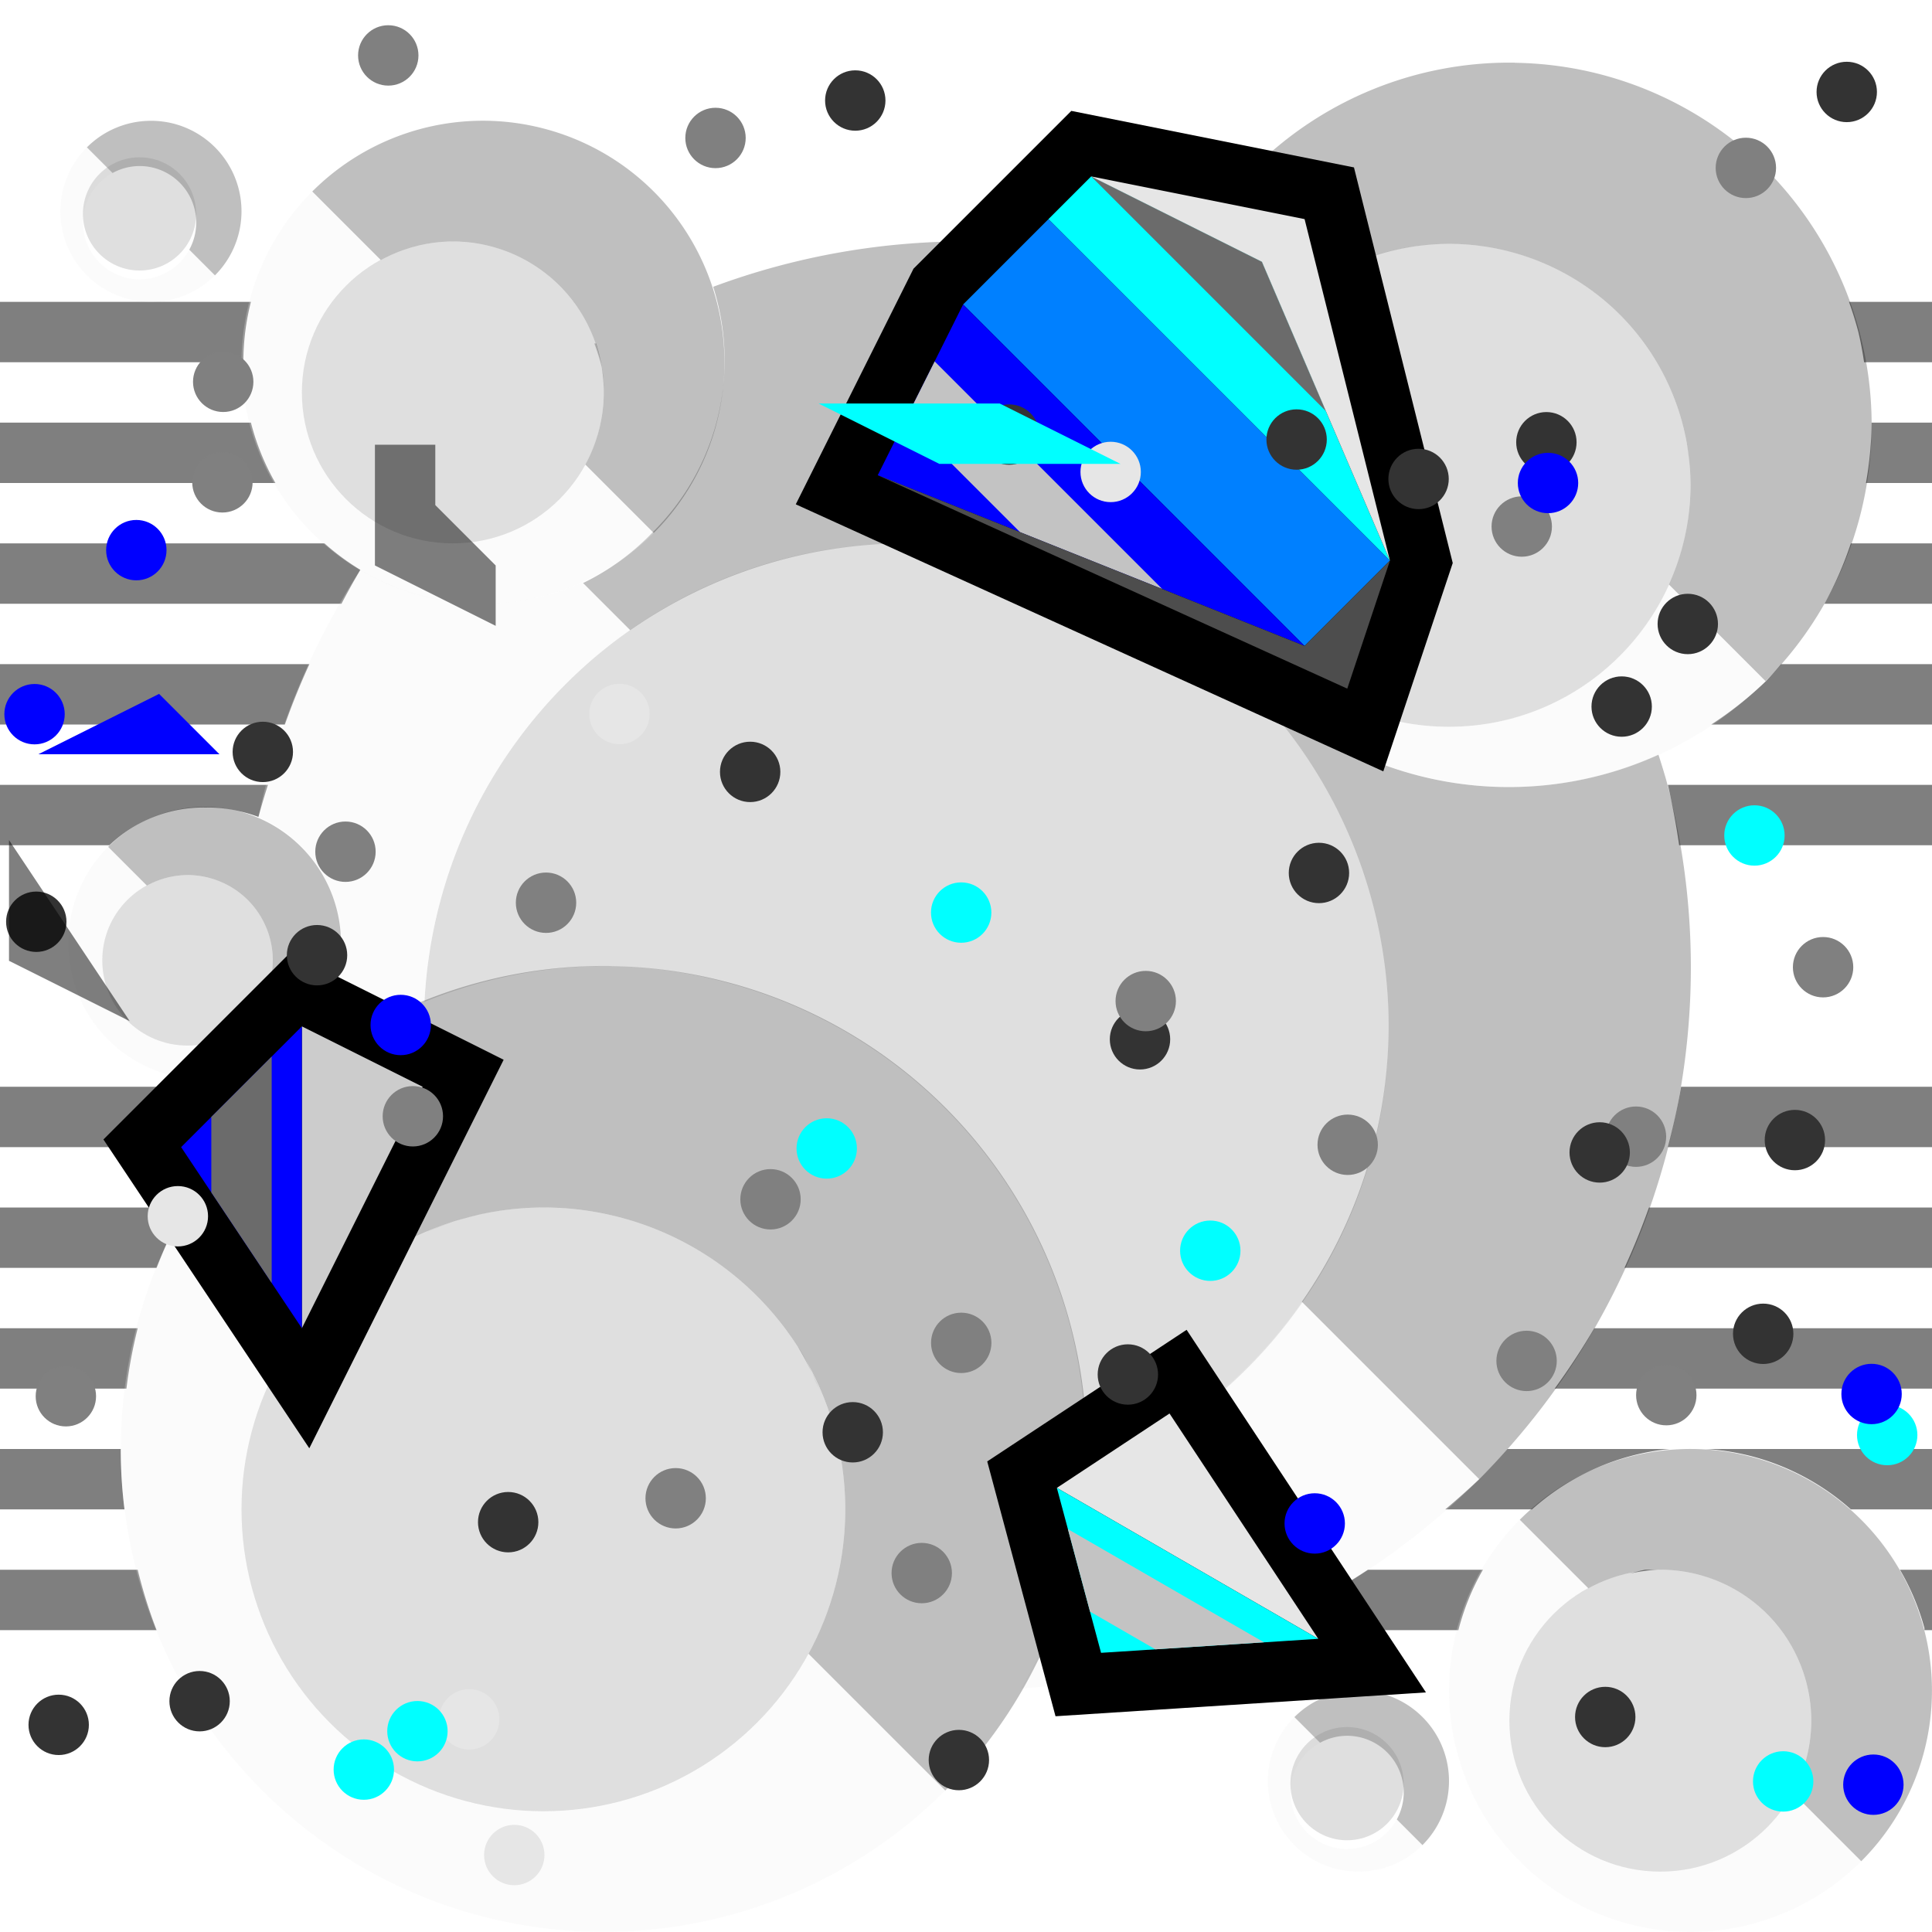 <?xml version="1.0" encoding="UTF-8" standalone="no"?>
<!-- Created with Inkscape (http://www.inkscape.org/) -->

<svg
   xmlns:dc="http://purl.org/dc/elements/1.1/"
   xmlns:cc="http://creativecommons.org/ns#"
   xmlns:rdf="http://www.w3.org/1999/02/22-rdf-syntax-ns#"
   xmlns:svg="http://www.w3.org/2000/svg"
   xmlns="http://www.w3.org/2000/svg"
   xmlns:sodipodi="http://sodipodi.sourceforge.net/DTD/sodipodi-0.dtd"
   xmlns:inkscape="http://www.inkscape.org/namespaces/inkscape"
   width="32"
   height="32"
   id="svg3259"
   version="1.1"
   inkscape:version="0.48.5 r10040"
   sodipodi:docname="02.svg">
  <defs
     id="defs3261" />
  <sodipodi:namedview
     id="base"
     pagecolor="#ffffff"
     bordercolor="#666666"
     borderopacity="1.0"
     inkscape:pageopacity="0.0"
     inkscape:pageshadow="2"
     inkscape:zoom="16.5"
     inkscape:cx="14.939394"
     inkscape:cy="16"
     inkscape:document-units="px"
     inkscape:current-layer="g9950"
     showgrid="true"
     gridtolerance="17"
     showguides="true"
     inkscape:guide-bbox="true"
     inkscape:window-width="1024"
     inkscape:window-height="741"
     inkscape:window-x="0"
     inkscape:window-y="2"
     inkscape:window-maximized="1"
     guidetolerance="15">
    <inkscape:grid
       type="xygrid"
       id="grid3267"
       empspacing="4"
       visible="true"
       enabled="true"
       snapvisiblegridlinesonly="true" />
    <sodipodi:guide
       orientation="1,0"
       position="16,36"
       id="guide3269" />
    <sodipodi:guide
       orientation="0,1"
       position="-4,16"
       id="guide3271" />
    <sodipodi:guide
       orientation="-0.707,0.707"
       position="15,15"
       id="guide3860" />
    <sodipodi:guide
       orientation="-0.707,0.707"
       position="8,4"
       id="guide3864" />
    <sodipodi:guide
       orientation="-0.707,0.707"
       position="-4,12"
       id="guide3870" />
  </sodipodi:namedview>
  <g
     inkscape:label="Ground level"
     inkscape:groupmode="layer"
     id="layer1"
     transform="translate(0,-1020.362)">
    <g
       id="g62428">
      <path
         id="path61218"
         transform="translate(0,1020.362)"
         d="M 0 5 L 0 6 L 4.031 6 A 4 4 0 0 1 4.156 5 L 2.656 5 L 2.375 5 L 0 5 z M 30.625 5 A 6 6 0 0 1 30.781 5.5 A 6 6 0 0 1 30.875 6 L 32 6 L 32 5 L 30.625 5 z M 0 7 L 0 8 L 4.562 8 A 4 4 0 0 1 4.156 7 L 0 7 z M 31 7 A 6 6 0 0 1 30.906 8 L 32 8 L 32 7 L 31 7 z M 27.938 7.344 C 27.974 7.556 27.998 7.777 28 8 A 4 4 0 0 0 27.938 7.344 z M 0 9 L 0 10 L 5.656 10 A 12 12 0 0 1 5.969 9.438 A 4 4 0 0 1 5.375 9 L 0 9 z M 30.656 9 A 6 6 0 0 1 30.219 10 L 32 10 L 32 9 L 30.656 9 z M 0 11 L 0 12 L 4.719 12 A 12 12 0 0 1 5.125 11 L 0 11 z M 29.5 11 A 6 6 0 0 1 29.25 11.281 A 6 6 0 0 1 28.344 12 L 32 12 L 32 11 L 29.5 11 z M 0 13 L 0 14 L 1.812 14 A 2.259 2.259 0 0 1 3.406 13.375 A 2.259 2.259 0 0 1 3.969 13.438 A 2.259 2.259 0 0 1 4.281 13.531 A 12 12 0 0 1 4.438 13 L 0 13 z M 27.625 13 A 12 12 0 0 1 27.812 14 L 32 14 L 32 13 L 27.625 13 z M 0 18 L 0 19 L 3.75 19 A 8 8 0 0 1 4.281 18.406 A 12 12 0 0 1 4.219 18 L 0 18 z M 27.844 18 A 12 12 0 0 1 27.625 19 L 32 19 L 32 18 L 27.844 18 z M 0 20 L 0 21 L 2.594 21 A 8 8 0 0 1 3.062 20 L 0 20 z M 27.312 20 A 12 12 0 0 1 26.906 21 L 32 21 L 32 20 L 27.312 20 z M 7.906 20.125 A 5 5 0 0 0 7.062 20.406 C 7.332 20.292 7.615 20.191 7.906 20.125 z M 0 22 L 0 23 L 2.094 23 A 8 8 0 0 1 2.281 22 L 0 22 z M 26.406 22 A 12 12 0 0 1 25.75 23 L 32 23 L 32 22 L 26.406 22 z M 13.219 22.312 C 13.359 22.531 13.46 22.761 13.562 23 A 5 5 0 0 0 13.219 22.312 z M 0 24 L 0 25 L 2.062 25 A 8 8 0 0 1 2 24 L 0 24 z M 24.969 24 A 12 12 0 0 1 24.5 24.5 A 12 12 0 0 1 23.938 25 L 24 25 L 25 25 L 25.375 25 A 4 4 0 0 1 27.656 24 L 24.969 24 z M 28.25 24 A 4 4 0 0 1 29.031 24.125 A 4 4 0 0 1 30.656 25 L 32 25 L 32 24 L 28.25 24 z M 0 26 L 0 27 L 2.594 27 A 8 8 0 0 1 2.281 26 L 0 26 z M 22.656 26 A 12 12 0 0 1 20.812 27 L 24.156 27 A 4 4 0 0 1 24.562 26 L 22.656 26 z M 27.25 26 A 2.5 2.5 0 0 0 27 26.062 C 27.163 26.029 27.327 26 27.5 26 L 27.25 26 z M 31.469 26 A 4 4 0 0 1 31.875 26.969 A 4 4 0 0 1 31.875 27 L 32 27 L 32 26 L 31.469 26 z "
         style="fill:black;fill-opacity:0.502;fill-rule:nonzero;stroke:none" />
      <path
         id="path3858"
         d="m 15,1029.362 c -4.28,0 -7.754,3.367 -7.969,7.594 a 8,8 0 0 1 3.094,-0.594 8,8 0 0 1 1.938,0.281 8,8 0 0 1 5.656,5.656 8,8 0 0 1 0.25,2.5 C 20.921,1043.623 23,1040.735 23,1037.362 c 0,-4.418 -3.582,-8 -8,-8 z m -1.781,13.312 c 0.153,0.238 0.263,0.486 0.375,0.75 a 5,5 0 0 0 -0.375,-0.75 z"
         style="fill:gray;fill-opacity:0.251;stroke:none"
         inkscape:connector-curvature="0" />
      <rect
         y="1020.362"
         x="0"
         height="32"
         width="32"
         id="rect10063"
         style="fill:none;stroke:none" />
      <path
         id="path3093"
         d="m 16.188,1024.362 a 12,12 0 0 0 -4.375,0.75 4,4 0 0 1 0.062,0.219 4,4 0 0 1 -1.062,3.844 4,4 0 0 1 -1.156,0.844 l 0.781,0.781 a 8,8 0 0 1 4.562,-1.438 8,8 0 0 1 8,8 8,8 0 0 1 -1.438,4.562 l 2.938,2.938 a 12,12 0 0 0 3.094,-11.594 12,12 0 0 0 -0.125,-0.406 6,6 0 0 1 -6.719,-1.219 6,6 0 0 1 -1.188,-6.719 12,12 0 0 0 -0.469,-0.156 12,12 0 0 0 -2.906,-0.406 z m -6.344,1.688 c 0.045,0.129 0.097,0.271 0.125,0.406 a 2.5,2.5 0 0 0 -0.094,-0.406 12,12 0 0 0 -0.031,0 z m 0.125,0.406 C 9.997,1026.591 10,1026.718 10,1026.862 a 2.5,2.5 0 0 0 -0.031,-0.406 z m 11.781,5.25 a 4,4 0 0 0 0.688,0.375 c -0.239,-0.101 -0.475,-0.231 -0.688,-0.375 z"
         style="fill:black;fill-opacity:0.251;stroke:none"
         inkscape:connector-curvature="0" />
      <path
         id="path3850"
         d="m 5.969,1029.8 a 12,12 0 0 0 -1.688,4.094 2.259,2.259 0 0 1 1.281,1.5 2.259,2.259 0 0 1 -0.562,2.188 2.259,2.259 0 0 1 -0.844,0.531 12,12 0 0 0 0.125,0.656 8,8 0 0 1 0.062,-0.063 8,8 0 0 1 2.656,-1.75 8,8 0 0 1 0.031,0 8,8 0 0 1 3.406,-6.156 l -0.781,-0.781 -0.031,0 a 4,4 0 0 1 -3.656,-0.219 z m 1.688,10.75 a 5,5 0 0 0 -0.594,0.219 c 0.191,-0.081 0.39,-0.159 0.594,-0.219 z m 13.906,1.375 a 8,8 0 0 1 -3.594,2.844 8,8 0 0 1 -1.062,3.562 12,12 0 0 0 7.594,-3.469 l -2.938,-2.938 z"
         style="fill:#f0f0f0;fill-opacity:0.251;stroke:none"
         inkscape:connector-curvature="0" />
      <path
         id="path3856"
         d="m 4.344,1038.706 a 8,8 0 0 0 0,11.312 8,8 0 0 0 11.312,0 l -2.266,-2.266 A 5,5 0 0 1 9,1050.362 a 5,5 0 0 1 -5,-5 5,5 0 0 1 2.613,-4.387 L 4.344,1038.706 z"
         style="fill:#f0f0f0;fill-opacity:0.251;stroke:none"
         inkscape:connector-curvature="0" />
      <path
         id="path3095"
         d="m 10.117,1036.362 a 8,8 0 0 0 -5.773,2.344 l 2.27,2.269 A 5,5 0 0 1 9,1040.362 a 5,5 0 0 1 5,5 5,5 0 0 1 -0.609,2.391 l 2.266,2.266 a 8,8 0 0 0 2.07,-7.727 8,8 0 0 0 -5.656,-5.656 8,8 0 0 0 -1.953,-0.273 z"
         style="fill:black;fill-opacity:0.251;stroke:none"
         inkscape:connector-curvature="0" />
      <circle
         transform="translate(-2,0)"
         sodipodi:ry="5"
         sodipodi:rx="5"
         sodipodi:cy="1045.3622"
         sodipodi:cx="11"
         style="fill:gray;fill-opacity:0.251;stroke:none"
         id="path3862"
         cx="11"
         cy="1045.362"
         r="5"
         d="m 16,1045.362 c 0,2.761 -2.239,5 -5,5 -2.761,0 -5,-2.239 -5,-5 0,-2.761 2.239,-5 5,-5 2.761,0 5,2.239 5,5 z" />
      <path
         inkscape:connector-curvature="0"
         id="path3852"
         d="m 8.059,1022.362 a 4,4 0 0 0 -2.887,1.172 l 1.135,1.135 A 2.5,2.5 0 0 1 7.5,1024.362 a 2.5,2.5 0 0 1 2.5,2.5 2.5,2.5 0 0 1 -0.305,1.195 l 1.133,1.133 a 4,4 0 0 0 1.035,-3.863 4,4 0 0 0 -2.828,-2.828 4,4 0 0 0 -0.977,-0.137 z"
         style="fill:black;fill-opacity:0.251;stroke:none" />
      <path
         id="path3091"
         d="m 5.172,1023.534 a 4,4 0 0 0 0,5.656 4,4 0 0 0 5.656,0 l -1.133,-1.133 A 2.5,2.5 0 0 1 7.5,1029.362 a 2.5,2.5 0 0 1 -2.5,-2.5 2.5,2.5 0 0 1 1.307,-2.193 l -1.135,-1.135 z"
         style="fill:#f0f0f0;fill-opacity:0.251;stroke:none"
         inkscape:connector-curvature="0" />
      <circle
         transform="translate(0,-2)"
         sodipodi:ry="2.5"
         sodipodi:rx="2.5"
         sodipodi:cy="1028.8622"
         sodipodi:cx="7.5"
         style="fill:gray;fill-opacity:0.251;stroke:none"
         id="path3866"
         cx="7.5"
         cy="1028.862"
         r="2.5"
         d="m 10,1028.862 c 0,1.381 -1.119,2.5 -2.5,2.5 -1.381,0 -2.5,-1.119 -2.5,-2.5 0,-1.381 1.119,-2.5 2.5,-2.5 1.381,0 2.5,1.119 2.5,2.5 z" />
      <path
         id="path3097"
         d="m 28.059,1044.362 a 4,4 0 0 0 -2.887,1.172 l 1.135,1.135 a 2.5,2.5 0 0 1 1.193,-0.307 2.5,2.5 0 0 1 2.5,2.5 2.5,2.5 0 0 1 -0.305,1.195 l 1.133,1.133 a 4,4 0 0 0 1.035,-3.863 4,4 0 0 0 -2.828,-2.828 4,4 0 0 0 -0.977,-0.137 z"
         style="fill:black;fill-opacity:0.251;stroke:none"
         inkscape:connector-curvature="0" />
      <path
         id="path3099"
         d="m 25.172,1045.534 a 4,4 0 0 0 0,5.656 4,4 0 0 0 5.656,0 l -1.133,-1.133 a 2.5,2.5 0 0 1 -2.195,1.305 2.5,2.5 0 0 1 -2.5,-2.5 2.5,2.5 0 0 1 1.307,-2.193 l -1.135,-1.135 z"
         style="fill:#f0f0f0;fill-opacity:0.251;stroke:none"
         inkscape:connector-curvature="0" />
      <circle
         transform="translate(2,4)"
         sodipodi:ry="2.5"
         sodipodi:rx="2.5"
         sodipodi:cy="1044.8622"
         sodipodi:cx="25.5"
         id="path3101"
         style="fill:gray;fill-opacity:0.251;stroke:none"
         cx="25.5"
         cy="1044.862"
         r="2.5"
         d="m 28,1044.862 c 0,1.381 -1.119,2.5 -2.5,2.5 -1.381,0 -2.5,-1.119 -2.5,-2.5 0,-1.381 1.119,-2.5 2.5,-2.5 1.381,0 2.5,1.119 2.5,2.5 z" />
      <path
         id="path4196"
         d="m 3.42,1033.727 a 2.259,2.259 0 0 0 -1.629,0.662 l 0.641,0.641 a 1.412,1.412 0 0 1 0.674,-0.174 1.412,1.412 0 0 1 1.412,1.412 1.412,1.412 0 0 1 -0.174,0.674 l 0.641,0.641 a 2.259,2.259 0 0 0 0.586,-2.182 2.259,2.259 0 0 0 -1.598,-1.598 2.259,2.259 0 0 0 -0.553,-0.076 z"
         style="fill:black;fill-opacity:0.251;stroke:none"
         inkscape:connector-curvature="0" />
      <path
         id="path4198"
         d="m 1.791,1034.389 a 2.259,2.259 0 0 0 0,3.193 2.259,2.259 0 0 0 3.193,0 l -0.641,-0.641 a 1.412,1.412 0 0 1 -1.238,0.738 1.412,1.412 0 0 1 -1.412,-1.412 1.412,1.412 0 0 1 0.738,-1.238 l -0.641,-0.641 z"
         style="fill:#f0f0f0;fill-opacity:0.251;stroke:none"
         inkscape:connector-curvature="0" />
      <circle
         transform="translate(-2,-2)"
         sodipodi:ry="1.4116032"
         sodipodi:rx="1.4116032"
         sodipodi:cy="1038.2683"
         sodipodi:cx="5.1055269"
         r="1.412"
         cy="1038.268"
         cx="5.106"
         id="path4200"
         style="fill:gray;fill-opacity:0.251;stroke:none"
         d="m 6.517,1038.268 c 0,0.78 -0.632,1.412 -1.412,1.412 -0.78,0 -1.412,-0.632 -1.412,-1.412 0,-0.78 0.632,-1.412 1.412,-1.412 0.78,0 1.412,0.632 1.412,1.412 z" />
      <path
         id="path5218"
         d="m 25.087,1021.4 a 6,6 0 0 0 -4.33,1.758 l 1.6,1.6 a 4,4 0 0 1 1.643,-0.357 4,4 0 0 1 4,4 4,4 0 0 1 -0.357,1.643 l 1.6,1.6 a 6,6 0 0 0 1.553,-5.795 6,6 0 0 0 -4.242,-4.244 6,6 0 0 0 -1.465,-0.203 z"
         style="fill:black;fill-opacity:0.251;stroke:none"
         inkscape:connector-curvature="0" />
      <circle
         transform="translate(22.134,0.321)"
         sodipodi:ry="4"
         sodipodi:rx="4"
         sodipodi:cy="1028.0785"
         sodipodi:cx="1.8653295"
         r="4"
         cy="1028.079"
         cx="1.865"
         style="fill:gray;fill-opacity:0.251;stroke:none"
         id="circle5220"
         d="m 5.865,1028.079 c 0,2.209 -1.791,4 -4,4 -2.209,0 -4,-1.791 -4,-4 0,-2.209 1.791,-4 4,-4 2.209,0 4,1.791 4,4 z" />
      <path
         inkscape:connector-curvature="0"
         style="fill:black;fill-opacity:0.251;stroke:none"
         d="m 2.521,1022.363 a 1.5,1.5 0 0 0 -1.082,0.44 l 0.425,0.425 a 0.938,0.938 0 0 1 0.448,-0.116 0.938,0.938 0 0 1 0.938,0.938 0.938,0.938 0 0 1 -0.115,0.448 l 0.425,0.425 a 1.5,1.5 0 0 0 0.389,-1.449 1.5,1.5 0 0 0 -1.061,-1.061 1.5,1.5 0 0 0 -0.367,-0.05 z"
         id="path5290" />
      <path
         inkscape:connector-curvature="0"
         style="fill:#f0f0f0;fill-opacity:0.251;stroke:none"
         d="m 1.439,1022.802 a 1.5,1.5 0 0 0 0,2.121 1.5,1.5 0 0 0 2.121,0 l -0.425,-0.425 a 0.938,0.938 0 0 1 -0.822,0.49 0.938,0.938 0 0 1 -0.938,-0.938 0.938,0.938 0 0 1 0.49,-0.822 l -0.425,-0.425 z"
         id="path5292" />
      <circle
         transform="matrix(0.664,0,0,0.664,-1.079,334.495)"
         sodipodi:ry="1.4116032"
         sodipodi:rx="1.4116032"
         sodipodi:cy="1038.2683"
         sodipodi:cx="5.1055269"
         style="fill:gray;fill-opacity:0.251;stroke:none"
         id="circle5294"
         cx="5.106"
         cy="1038.268"
         r="1.412"
         d="m 6.517,1038.268 c 0,0.78 -0.632,1.412 -1.412,1.412 -0.78,0 -1.412,-0.632 -1.412,-1.412 0,-0.78 0.632,-1.412 1.412,-1.412 0.78,0 1.412,0.632 1.412,1.412 z" />
      <path
         id="path5298"
         d="m 22.521,1048.363 a 1.5,1.5 0 0 0 -1.082,0.44 l 0.425,0.425 a 0.938,0.938 0 0 1 0.448,-0.116 0.938,0.938 0 0 1 0.938,0.938 0.938,0.938 0 0 1 -0.115,0.448 l 0.425,0.425 a 1.5,1.5 0 0 0 0.389,-1.449 1.5,1.5 0 0 0 -1.061,-1.061 1.5,1.5 0 0 0 -0.367,-0.051 z"
         style="fill:black;fill-opacity:0.251;stroke:none"
         inkscape:connector-curvature="0" />
      <path
         id="path5300"
         d="m 21.439,1048.802 a 1.5,1.5 0 0 0 0,2.121 1.5,1.5 0 0 0 2.121,0 l -0.425,-0.425 a 0.938,0.938 0 0 1 -0.822,0.49 0.938,0.938 0 0 1 -0.938,-0.938 0.938,0.938 0 0 1 0.49,-0.822 l -0.425,-0.425 z"
         style="fill:#f0f0f0;fill-opacity:0.251;stroke:none"
         inkscape:connector-curvature="0" />
      <circle
         transform="matrix(0.664,0,0,0.664,18.921,360.495)"
         sodipodi:ry="1.4116032"
         sodipodi:rx="1.4116032"
         sodipodi:cy="1038.2683"
         sodipodi:cx="5.1055269"
         r="1.412"
         cy="1038.268"
         cx="5.106"
         id="circle5302"
         style="fill:gray;fill-opacity:0.251;stroke:none"
         d="m 6.517,1038.268 c 0,0.78 -0.632,1.412 -1.412,1.412 -0.78,0 -1.412,-0.632 -1.412,-1.412 0,-0.78 0.632,-1.412 1.412,-1.412 0.78,0 1.412,0.632 1.412,1.412 z" />
      <path
         inkscape:connector-curvature="0"
         style="fill:#f0f0f0;fill-opacity:0.251;stroke:none"
         d="m 20.757,1023.158 a 6,6 0 0 0 0,8.484 6,6 0 0 0 8.484,0 l -1.6,-1.6 a 4,4 0 0 1 -3.643,2.357 4,4 0 0 1 -4,-4 4,4 0 0 1 2.357,-3.643 l -1.6,-1.6 z"
         id="path12463" />
    </g>
    <path
       style="fill:red;fill-opacity:0.251;stroke:none"
       d="m 61.093,1021.395 a 6,6 0 0 0 -4.344,1.75 6,6 0 0 0 -1.188,1.781 12,12 0 0 0 -0.031,0 12,12 0 0 0 -0.438,-0.156 12,12 0 0 0 -2.906,-0.406 12,12 0 0 0 -4.375,0.75 4,4 0 0 0 -2.781,-2.625 4,4 0 0 0 -0.969,-0.125 4,4 0 0 0 -2.875,1.188 4,4 0 0 0 0,5.625 4,4 0 0 0 0.781,0.625 12,12 0 0 0 -1.688,4.094 2.259,2.259 0 0 1 0.188,0.094 2.259,2.259 0 0 0 -0.5,-0.188 2.259,2.259 0 0 0 -0.562,-0.063 2.259,2.259 0 0 0 -1.625,0.656 2.259,2.259 0 0 0 0,3.188 2.259,2.259 0 0 0 2.375,0.531 12,12 0 0 0 0.125,0.656 8,8 0 0 0 0.062,11.25 8,8 0 0 0 11.312,0 8,8 0 0 0 1.25,-1.688 12,12 0 0 0 7.594,-3.469 12,12 0 0 0 3.094,-11.594 12,12 0 0 0 -0.125,-0.406 6,6 0 0 0 1.781,-1.219 6,6 0 0 0 1.531,-5.781 6,6 0 0 0 -4.219,-4.25 6,6 0 0 0 -1.469,-0.219 z m -22.719,0.969 a 1.5,1.5 0 0 0 -0.938,0.438 1.5,1.5 0 0 0 0,2.125 1.5,1.5 0 0 0 2.125,0 1.5,1.5 0 0 0 0.375,-1.438 1.5,1.5 0 0 0 -1.062,-1.062 1.5,1.5 0 0 0 -0.344,-0.063 1.5,1.5 0 0 0 -0.156,0 z m 4.875,2 a 2.5,2.5 0 0 1 0.25,0 2.5,2.5 0 0 1 0.5,0.063 c -0.163,-0.033 -0.327,-0.063 -0.5,-0.063 -0.173,0 -0.337,0.029 -0.5,0.063 a 2.5,2.5 0 0 1 0.25,-0.063 z m 16.656,0.031 c -0.243,0.01 -0.488,0.047 -0.719,0.094 a 4,4 0 0 1 0.719,-0.094 z m -22.375,0.156 c 0.037,0.057 0.077,0.109 0.125,0.156 a 0.938,0.938 0 0 1 -0.125,-0.156 z m 10.375,0.969 a 4,4 0 0 1 0.062,0.375 4,4 0 0 0 -0.062,-0.375 z m 14.906,0.063 a 4,4 0 0 1 0.312,0.344 c -0.095,-0.12 -0.204,-0.235 -0.312,-0.344 z m -21.75,0.781 c -0.033,0.163 -0.062,0.327 -0.062,0.5 0,0.173 0.029,0.337 0.062,0.5 a 2.5,2.5 0 0 1 -0.062,-0.5 2.5,2.5 0 0 1 0.062,-0.5 z m 4.875,0 a 2.5,2.5 0 0 1 0.031,0.094 2.5,2.5 0 0 1 0,0.063 c 0.008,0.052 0.028,0.104 0.031,0.156 a 2.5,2.5 0 0 1 0,0.188 2.5,2.5 0 0 1 -0.062,0.5 c 0.033,-0.163 0.062,-0.327 0.062,-0.5 0,-0.118 -0.015,-0.23 -0.031,-0.344 -0.007,-0.053 -0.021,-0.105 -0.031,-0.156 z m 18,1.344 a 4,4 0 0 1 0.062,0.687 c 0,-0.233 -0.024,-0.466 -0.062,-0.688 z m -7.938,0.687 c 0,0.233 0.024,0.465 0.062,0.688 a 4,4 0 0 1 -0.062,-0.688 z m -13,0.906 c 0.163,0.033 0.327,0.063 0.5,0.063 0.173,0 0.337,-0.029 0.5,-0.063 a 2.5,2.5 0 0 1 -0.5,0.063 2.5,2.5 0 0 1 -0.5,-0.063 z m 9.781,0.25 a 8,8 0 0 1 1.344,0.438 c -0.43,-0.182 -0.879,-0.333 -1.344,-0.438 z m 6.469,2.781 c 0.242,0.046 0.495,0.063 0.75,0.063 a 4,4 0 0 1 -0.75,-0.063 z m -14.719,0.375 c -0.145,0.202 -0.28,0.41 -0.406,0.625 a 8,8 0 0 1 0.406,-0.625 z m 15.469,0.594 a 6,6 0 0 0 1.094,0.094 6,6 0 0 1 -1.094,-0.094 z m -19.5,0.719 a 2.259,2.259 0 0 1 0.188,0.125 2.259,2.259 0 0 0 -0.188,-0.125 z m 18.125,0.969 a 8,8 0 0 1 0.156,0.5 c -0.041,-0.172 -0.104,-0.332 -0.156,-0.5 z m 0.375,2.375 a 8,8 0 0 1 -0.094,1.156 c 0.054,-0.375 0.094,-0.766 0.094,-1.156 z m -19.406,0.219 a 1.412,1.412 0 0 1 -0.375,0.094 c 0.129,-0.012 0.259,-0.05 0.375,-0.094 z m 19.281,1.125 a 8,8 0 0 1 -0.188,0.812 c 0.076,-0.271 0.14,-0.531 0.188,-0.812 z m -0.312,1.25 a 8,8 0 0 1 -0.312,0.75 c 0.111,-0.242 0.225,-0.496 0.312,-0.75 z m -12.562,0.5 a 5,5 0 0 1 0.938,0.312 5,5 0 0 1 0.719,0.375 c -0.231,-0.147 -0.464,-0.267 -0.719,-0.375 -0.299,-0.127 -0.612,-0.246 -0.938,-0.312 z m -2.094,0.031 c -0.291,0.066 -0.575,0.167 -0.844,0.281 a 5,5 0 0 1 0.844,-0.281 z m 9.312,0.469 a 8,8 0 0 1 0.25,0.562 8,8 0 0 1 0.25,0.781 8,8 0 0 0 -0.25,-0.781 8,8 0 0 0 -0.25,-0.562 z m -4,1.719 a 5,5 0 0 1 0.375,0.75 c -0.112,-0.264 -0.222,-0.512 -0.375,-0.75 z m -8.438,0.031 c -0.147,0.231 -0.267,0.464 -0.375,0.719 -0.127,0.299 -0.246,0.612 -0.312,0.938 a 5,5 0 0 1 0.312,-0.938 5,5 0 0 1 0.375,-0.719 z m 22.875,1.656 a 4,4 0 0 0 -2.469,1.188 4,4 0 0 0 0,5.625 4,4 0 0 0 5.625,0 4,4 0 0 0 1.062,-3.844 4,4 0 0 0 -2.844,-2.844 4,4 0 0 0 -0.969,-0.125 4,4 0 0 0 -0.406,0 z m -13.688,0.5 a 5,5 0 0 1 0.031,0.5 c 0,-0.173 -0.014,-0.332 -0.031,-0.5 z m -9.969,0.5 c 0,0.173 0.014,0.332 0.031,0.5 a 5,5 0 0 1 -0.031,-0.499 z m 9.906,1 a 5,5 0 0 1 -0.312,0.938 c 0.127,-0.299 0.246,-0.612 0.312,-0.938 z m 13.344,0 a 2.5,2.5 0 0 1 0.25,0 2.5,2.5 0 0 1 0.5,0.063 c -0.163,-0.033 -0.327,-0.063 -0.5,-0.063 -0.173,0 -0.337,0.029 -0.5,0.063 a 2.5,2.5 0 0 1 0.25,-0.063 z m -22.844,0.938 c 0.112,0.264 0.222,0.512 0.375,0.75 a 5,5 0 0 1 -0.375,-0.75 z m 8.688,0.906 a 5,5 0 0 1 -0.562,0.688 5,5 0 0 1 -0.75,0.625 5,5 0 0 1 -0.5,0.281 c 0.173,-0.09 0.34,-0.173 0.5,-0.281 0.266,-0.18 0.524,-0.399 0.75,-0.625 0.206,-0.206 0.395,-0.449 0.562,-0.688 z m 9.281,0.156 a 1.5,1.5 0 0 0 -0.938,0.438 1.5,1.5 0 0 0 0,2.125 1.5,1.5 0 0 0 2.125,0 1.5,1.5 0 0 0 0.375,-1.438 1.5,1.5 0 0 0 -1.062,-1.062 1.5,1.5 0 0 0 -0.344,-0.063 1.5,1.5 0 0 0 -0.156,0 z m 2.688,0 c -0.033,0.163 -0.062,0.327 -0.062,0.5 0,0.173 0.029,0.337 0.062,0.5 a 2.5,2.5 0 0 1 -0.062,-0.5 2.5,2.5 0 0 1 0.062,-0.5 z m 4.875,0 a 2.5,2.5 0 0 1 0.062,0.5 2.5,2.5 0 0 1 -0.062,0.5 c 0.033,-0.163 0.062,-0.327 0.062,-0.5 0,-0.173 -0.029,-0.337 -0.062,-0.5 z m -23.594,1.219 c 0.231,0.147 0.464,0.267 0.719,0.375 0.299,0.127 0.612,0.246 0.938,0.312 a 5,5 0 0 1 -0.938,-0.312 5,5 0 0 1 -0.719,-0.375 z m 3.156,0.75 a 5,5 0 0 1 -0.5,0.031 c 0.173,0 0.332,-0.014 0.5,-0.031 z m 12.031,0.219 c 0.037,0.057 0.077,0.109 0.125,0.156 a 0.938,0.938 0 0 1 -0.125,-0.156 z m 5.469,0.75 c 0.163,0.033 0.327,0.063 0.5,0.063 0.173,0 0.337,-0.029 0.5,-0.063 a 2.5,2.5 0 0 1 -0.5,0.063 2.5,2.5 0 0 1 -0.5,-0.063 z"
       id="path55595"
       inkscape:connector-curvature="0" />
    <path
       style="fill:red;fill-opacity:0.251;stroke:none"
       d="m 38.312,1023.112 c -0.518,0 -0.938,0.42 -0.938,0.938 0,0.518 0.42,0.938 0.938,0.938 0.518,0 0.938,-0.42 0.938,-0.938 0,-0.518 -0.42,-0.938 -0.938,-0.938 z m 5.188,1.25 c -1.381,0 -2.5,1.119 -2.5,2.5 0,1.381 1.119,2.5 2.5,2.5 1.381,0 2.5,-1.119 2.5,-2.5 0,-1.381 -1.119,-2.5 -2.5,-2.5 z m 16.5,0.031 c -2.209,0 -4,1.791 -4,4 0,2.209 1.791,4 4,4 2.209,0 4,-1.791 4,-4 0,-2.209 -1.791,-4 -4,-4 z m -9,4.969 c -4.28,0 -7.754,3.367 -7.969,7.594 a 8,8 0 0 1 3.094,-0.594 8,8 0 0 1 1.938,0.281 8,8 0 0 1 5.656,5.656 8,8 0 0 1 0.25,2.5 c 2.953,-1.177 5.031,-4.065 5.031,-7.438 0,-4.418 -3.582,-8 -8,-8 z m -11.906,5.5 c -0.78,0 -1.406,0.627 -1.406,1.406 0,0.78 0.627,1.406 1.406,1.406 0.78,0 1.438,-0.627 1.438,-1.406 0,-0.78 -0.658,-1.406 -1.438,-1.406 z m 5.906,5.5 c -2.761,0 -5,2.239 -5,5 0,2.761 2.239,5 5,5 2.761,0 5,-2.239 5,-5 0,-2.761 -2.239,-5 -5,-5 z m 18.5,6 c -1.381,0 -2.5,1.119 -2.5,2.5 0,1.381 1.119,2.5 2.5,2.5 1.381,0 2.5,-1.119 2.5,-2.5 0,-1.381 -1.119,-2.5 -2.5,-2.5 z m -5.188,2.75 c -0.518,0 -0.938,0.42 -0.938,0.938 0,0.518 0.42,0.938 0.938,0.938 0.518,0 0.938,-0.42 0.938,-0.938 0,-0.518 -0.42,-0.938 -0.938,-0.938 z"
       id="path60871"
       inkscape:connector-curvature="0" />
  </g>
  <g
     inkscape:groupmode="layer"
     id="layer7"
     inkscape:label="Holes" />
  <g
     inkscape:groupmode="layer"
     id="layer6"
     inkscape:label="Wall">
    <g
       id="g6923"
       transform="matrix(-0.5,0.866,-0.866,-0.5,30.567,16.02)">
      <path
         style="font-size:medium;font-style:normal;font-variant:normal;font-weight:normal;font-stretch:normal;text-indent:0;text-align:start;text-decoration:none;line-height:normal;letter-spacing:normal;word-spacing:normal;text-transform:none;direction:ltr;block-progression:tb;writing-mode:lr-tb;text-anchor:start;baseline-shift:baseline;color:black;fill:black;fill-opacity:1;fill-rule:nonzero;stroke:none;visibility:visible;display:inline;overflow:visible;enable-background:accumulate;font-family:sans-serif"
         d="m 13.877,0.012 -3.219,6.436 3.539,1.77 3.09,-3.09 z"
         id="path6925"
         inkscape:connector-curvature="0"
         sodipodi:nodetypes="ccccc" />
      <path
         inkscape:connector-curvature="0"
         id="path6927"
         d="m 14,7 c 0,0 0,-5 0,-5 l -2,4 z"
         style="fill:#e6e6e6;fill-opacity:1;fill-rule:nonzero;stroke:none" />
      <path
         inkscape:connector-curvature="0"
         id="path6929"
         d="M 14,7 16,5 14,2 z"
         style="fill:aqua;fill-opacity:1;fill-rule:nonzero;stroke:none" />
      <path
         inkscape:connector-curvature="0"
         id="path6931"
         d="m 14.5,6.5 1,-1 0,-1.25 -1,-1.5 0,3.75 z"
         style="fill:#c3c3c3;fill-opacity:1;fill-rule:nonzero;stroke:none" />
    </g>
    <g
       transform="translate(-1,15)"
       id="g6901">
      <path
         sodipodi:nodetypes="ccccc"
         inkscape:connector-curvature="0"
         id="path6873"
         d="M 5.803,0.783 2.713,3.873 6.123,8.988 9.342,2.553 z"
         style="font-size:medium;font-style:normal;font-variant:normal;font-weight:normal;font-stretch:normal;text-indent:0;text-align:start;text-decoration:none;line-height:normal;letter-spacing:normal;word-spacing:normal;text-transform:none;direction:ltr;block-progression:tb;writing-mode:lr-tb;text-anchor:start;baseline-shift:baseline;color:black;fill:black;fill-opacity:1;fill-rule:nonzero;stroke:none;visibility:visible;display:inline;overflow:visible;enable-background:accumulate;font-family:sans-serif" />
      <path
         inkscape:connector-curvature="0"
         id="path5107"
         d="M 6,2 C 6,2 6,7 6,7 L 8,3 z"
         style="fill:#ccc;fill-opacity:1;fill-rule:nonzero;stroke:none" />
      <path
         inkscape:connector-curvature="0"
         id="path5109"
         d="M 6,2 4,4 6,7 z"
         style="fill:blue;fill-opacity:1;fill-rule:nonzero;stroke:none" />
      <path
         inkscape:connector-curvature="0"
         id="path5135"
         d="m 5.5,2.5 -1,1 0,1.25 1,1.5 0,-3.75 z"
         style="fill:#6b6b6b;fill-opacity:1;fill-rule:nonzero;stroke:none" />
    </g>
    <g
       transform="matrix(0.707,-0.707,0.707,0.707,-5.258,20.597)"
       id="g6852">
      <path
         sodipodi:nodetypes="ccccccc"
         inkscape:connector-curvature="0"
         id="path6835"
         d="M 25.838,3 21.699,4.381 25.453,14.391 28.707,12.764 32.184,6.973 29.535,3 z"
         style="font-size:medium;font-style:normal;font-variant:normal;font-weight:normal;font-stretch:normal;text-indent:0;text-align:start;text-decoration:none;line-height:normal;letter-spacing:normal;word-spacing:normal;text-transform:none;direction:ltr;block-progression:tb;writing-mode:lr-tb;text-anchor:start;baseline-shift:baseline;color:black;fill:black;fill-opacity:1;fill-rule:nonzero;stroke:none;visibility:visible;display:inline;overflow:visible;enable-background:accumulate;font-family:sans-serif" />
      <path
         inkscape:connector-curvature="0"
         id="path6379"
         d="m 26,4 0,8 2,0 0,-8 -2,0 z"
         style="fill:#0080ff;fill-opacity:1;fill-rule:nonzero;stroke:none" />
      <path
         inkscape:connector-curvature="0"
         id="path6400"
         d="m 23,5 3,-1 0,8 -3,-7 z"
         style="fill:blue;fill-opacity:1;fill-rule:nonzero;stroke:none" />
      <path
         inkscape:connector-curvature="0"
         id="path6402"
         d="m 28,4 1,0 1,3 -2,5 z"
         style="fill:aqua;fill-opacity:1;fill-rule:nonzero;stroke:none" />
      <path
         inkscape:connector-curvature="0"
         id="path6404"
         d="m 25,4.334 -1,0.332 0,2.668 1,2.332 0,-5.332 z"
         style="fill:#c3c3c3;fill-opacity:1;fill-rule:nonzero;stroke:none" />
      <path
         inkscape:connector-curvature="0"
         id="path6419"
         d="M 29,4 29,9.5 30,7 29,4 z"
         style="fill:#6b6b6b;fill-opacity:1;fill-rule:nonzero;stroke:none" />
      <path
         inkscape:connector-curvature="0"
         id="path6424"
         d="m 23,5 3,8 2,-1 -2,0 z"
         style="fill:#4d4d4d;fill-opacity:1;fill-rule:nonzero;stroke:none" />
      <path
         inkscape:connector-curvature="0"
         id="path6426"
         d="m 29,4 2,3 -3,5 2,-5 z"
         style="fill:#e6e6e6;fill-opacity:1;fill-rule:nonzero;stroke:none" />
    </g>
  </g>
  <g
     inkscape:groupmode="layer"
     id="layer5"
     inkscape:label="right"
     style="display:inline" />
  <g
     inkscape:groupmode="layer"
     id="layer4"
     inkscape:label="left" />
  <g
     inkscape:groupmode="layer"
     id="layer3"
     inkscape:label="bottom"
     style="display:inline" />
  <g
     inkscape:groupmode="layer"
     id="layer2"
     inkscape:label="top">
    <g
       id="g9950">
      <circle
         r="0.5"
         cy="11.834"
         cx="30.889"
         style="fill:gray;fill-opacity:1;fill-rule:nonzero;stroke:none"
         id="path3265"
         sodipodi:cx="30.88929"
         sodipodi:cy="11.834072"
         sodipodi:rx="0.5"
         sodipodi:ry="0.5"
         transform="translate(-0.693,4.186)" />
      <circle
         r="0.5"
         cy="20.583"
         cx="18.616"
         style="fill:#e6e6e6;fill-opacity:1;fill-rule:nonzero;stroke:none"
         id="path3267"
         sodipodi:cx="18.616137"
         sodipodi:cy="20.583368"
         sodipodi:rx="0.5"
         sodipodi:ry="0.5"
         transform="translate(-15.67,-0.438)" />
      <circle
         r="0.5"
         cy="13.608"
         cx="22.02"
         style="fill:aqua;fill-opacity:1;fill-rule:nonzero;stroke:none"
         id="path3269"
         sodipodi:cx="22.020399"
         sodipodi:cy="13.607991"
         sodipodi:rx="0.5"
         sodipodi:ry="0.5"
         transform="translate(9.238,10.161)" />
      <circle
         r="0.5"
         cy="1.855"
         cx="24.279"
         style="fill:gray;fill-opacity:1;fill-rule:nonzero;stroke:none"
         id="path3271"
         sodipodi:cx="24.279442"
         sodipodi:cy="1.8549476"
         sodipodi:rx="0.5"
         sodipodi:ry="0.5"
         transform="translate(-20.582,4.469)" />
      <circle
         r="0.5"
         cy="3.192"
         cx="0.602"
         style="fill:#333;fill-opacity:1;fill-rule:nonzero;stroke:none"
         id="path3273"
         sodipodi:cx="0.60224462"
         sodipodi:cy="3.1923208"
         sodipodi:rx="0.5"
         sodipodi:ry="0.5"
         transform="translate(3.751,9.262)" />
      <circle
         r="0.5"
         cy="15.174"
         cx="12.479"
         style="fill:aqua;fill-opacity:1;fill-rule:nonzero;stroke:none"
         id="path3275"
         sodipodi:cx="12.479261"
         sodipodi:cy="15.17372"
         sodipodi:rx="0.5"
         sodipodi:ry="0.5"
         transform="translate(1.214,3.848)" />
      <circle
         r="0.5"
         cy="5.224"
         cx="26.789"
         style="fill:#333;fill-opacity:1;fill-rule:nonzero;stroke:none"
         id="path3277"
         sodipodi:cx="26.789249"
         sodipodi:cy="5.2235498"
         sodipodi:rx="0.5"
         sodipodi:ry="0.5"
         transform="translate(-10.907,23.928)" />
      <circle
         r="0.5"
         cy="16.735"
         cx="24.644"
         style="fill:#e6e6e6;fill-opacity:1;fill-rule:nonzero;stroke:none"
         id="path3305"
         sodipodi:cx="24.644119"
         sodipodi:cy="16.734501"
         sodipodi:rx="0.5"
         sodipodi:ry="0.5"
         transform="translate(-16.126,13.99)" />
      <circle
         r="0.5"
         cy="10.516"
         cx="18.511"
         id="path3315"
         style="fill:#333;fill-opacity:1;fill-rule:nonzero;stroke:none"
         sodipodi:cx="18.511333"
         sodipodi:cy="10.515945"
         sodipodi:rx="0.5"
         sodipodi:ry="0.5"
         transform="translate(-10.094,14.696)" />
      <circle
         r="0.5"
         cy="12.483"
         cx="7.123"
         style="fill:#333;fill-opacity:1;fill-rule:nonzero;stroke:none"
         id="path3317"
         sodipodi:cx="7.1231542"
         sodipodi:cy="12.483449"
         sodipodi:rx="0.5"
         sodipodi:ry="0.5"
         transform="translate(7.043,-10.818)" />
      <circle
         r="0.5"
         cy="10.022"
         cx="26.784"
         style="fill:#333;fill-opacity:1;fill-rule:nonzero;stroke:none"
         id="path3321"
         sodipodi:cx="26.783533"
         sodipodi:cy="10.022196"
         sodipodi:rx="0.5"
         sodipodi:ry="0.5"
         transform="translate(-23.478,18.155)" />
      <circle
         r="0.5"
         cy="12.763"
         cx="14.598"
         style="fill:blue;fill-opacity:1;fill-rule:nonzero;stroke:none"
         id="path3323"
         sodipodi:cx="14.598041"
         sodipodi:cy="12.762755"
         sodipodi:rx="0.5"
         sodipodi:ry="0.5"
         transform="translate(7.178,12.47)" />
      <circle
         r="0.5"
         cy="29.839"
         cx="27.815"
         style="fill:#333;fill-opacity:1;fill-rule:nonzero;stroke:none"
         id="path3327"
         sodipodi:cx="27.815054"
         sodipodi:cy="29.839331"
         sodipodi:rx="0.5"
         sodipodi:ry="0.5"
         transform="translate(-2.202,-22.514)" />
      <circle
         r="0.5"
         cy="22.272"
         cx="12.048"
         id="path3329"
         style="fill:aqua;fill-opacity:1;fill-rule:nonzero;stroke:none"
         sodipodi:cx="12.0483"
         sodipodi:cy="22.271938"
         sodipodi:rx="0.5"
         sodipodi:ry="0.5"
         transform="translate(-6.022,7.038)" />
      <circle
         r="0.5"
         cy="4.687"
         cx="31.125"
         style="fill:blue;fill-opacity:1;fill-rule:nonzero;stroke:none"
         id="path3331"
         sodipodi:cx="31.12451"
         sodipodi:cy="4.687027"
         sodipodi:rx="0.5"
         sodipodi:ry="0.5"
         transform="translate(-24.488,12.29)" />
      <circle
         r="0.5"
         cy="8.818"
         cx="8.21"
         id="path3333"
         style="fill:#333;fill-opacity:1;fill-rule:nonzero;stroke:none"
         sodipodi:cx="8.2099466"
         sodipodi:cy="8.8184462"
         sodipodi:rx="0.5"
         sodipodi:ry="0.5"
         transform="translate(4.215,3.967)" />
      <circle
         r="0.5"
         cy="19.07"
         cx="12.581"
         style="fill:#333;fill-opacity:1;fill-rule:nonzero;stroke:none"
         id="path3339"
         sodipodi:cx="12.58092"
         sodipodi:cy="19.070368"
         sodipodi:rx="0.5"
         sodipodi:ry="0.5"
         transform="translate(4.134,-11.872)" />
      <circle
         r="0.5"
         cy="3.452"
         cx="13.633"
         id="path3341"
         style="fill:#333;fill-opacity:1;fill-rule:nonzero;stroke:none"
         sodipodi:cx="13.632855"
         sodipodi:cy="3.4515789"
         sodipodi:rx="0.5"
         sodipodi:ry="0.5"
         transform="translate(7.843,3.828)" />
      <circle
         r="0.5"
         cy="29.854"
         cx="26.301"
         style="fill:gray;fill-opacity:1;fill-rule:nonzero;stroke:none"
         id="path3345"
         sodipodi:cx="26.301048"
         sodipodi:cy="29.854191"
         sodipodi:rx="0.5"
         sodipodi:ry="0.5"
         transform="translate(-17.257,-14.902)" />
      <circle
         r="0.5"
         cy="12.838"
         cx="21.743"
         id="path3347"
         style="fill:gray;fill-opacity:1;fill-rule:nonzero;stroke:none"
         sodipodi:cx="21.74267"
         sodipodi:cy="12.838296"
         sodipodi:rx="0.5"
         sodipodi:ry="0.5"
         transform="translate(-8.981,7.026)" />
      <circle
         r="0.5"
         cy="18.556"
         cx="12.483"
         id="path3351"
         style="fill:aqua;fill-opacity:1;fill-rule:nonzero;stroke:none"
         sodipodi:cx="12.482925"
         sodipodi:cy="18.555935"
         sodipodi:rx="0.5"
         sodipodi:ry="0.5"
         transform="translate(3.437,-3.441)" />
      <circle
         r="0.5"
         cy="27.397"
         cx="13.802"
         style="fill:gray;fill-opacity:1;fill-rule:nonzero;stroke:none"
         id="path3353"
         sodipodi:cx="13.80225"
         sodipodi:cy="27.396652"
         sodipodi:rx="0.5"
         sodipodi:ry="0.5"
         transform="translate(-12.711,-4.271)" />
      <circle
         r="0.5"
         cy="18.501"
         cx="4.212"
         id="path3355"
         style="fill:gray;fill-opacity:1;fill-rule:nonzero;stroke:none"
         sodipodi:cx="4.211875"
         sodipodi:cy="18.501402"
         sodipodi:rx="0.5"
         sodipodi:ry="0.5"
         transform="translate(20.993,-9.78)" />
      <circle
         r="0.5"
         cy="28.536"
         cx="23.268"
         id="path3359"
         style="fill:blue;fill-opacity:1;fill-rule:nonzero;stroke:none"
         sodipodi:cx="23.267729"
         sodipodi:cy="28.535858"
         sodipodi:rx="0.5"
         sodipodi:ry="0.5"
         transform="translate(-22.696,-16.707)" />
      <circle
         r="0.5"
         cy="8.099"
         cx="23.703"
         style="fill:gray;fill-opacity:1;fill-rule:nonzero;stroke:none"
         id="path3361"
         sodipodi:cx="23.702703"
         sodipodi:cy="8.0989923"
         sodipodi:rx="0.5"
         sodipodi:ry="0.5"
         transform="translate(1.582,14.442)" />
      <circle
         r="0.5"
         cy="5.59"
         cx="30.276"
         style="fill:#333;fill-opacity:1;fill-rule:nonzero;stroke:none"
         id="path3363"
         sodipodi:cx="30.275925"
         sodipodi:cy="5.590014"
         sodipodi:rx="0.5"
         sodipodi:ry="0.5"
         transform="translate(-11.394,11.624)" />
      <circle
         r="0.5"
         cy="6.843"
         cx="7.799"
         id="path3365"
         style="fill:#333;fill-opacity:1;fill-rule:nonzero;stroke:none"
         sodipodi:cx="7.7993507"
         sodipodi:cy="6.8427887"
         sodipodi:rx="0.5"
         sodipodi:ry="0.5"
         transform="translate(-2.548,8.978)" />
      <circle
         r="0.5"
         cy="27.628"
         cx="16.28"
         style="fill:#333;fill-opacity:1;fill-rule:nonzero;stroke:none"
         id="path3371"
         sodipodi:cx="16.279696"
         sodipodi:cy="27.628216"
         sodipodi:rx="0.5"
         sodipodi:ry="0.5"
         transform="translate(7.216,-19.695)" />
      <circle
         r="0.5"
         cy="16.644"
         cx="13.84"
         style="fill:aqua;fill-opacity:1;fill-rule:nonzero;stroke:none"
         id="path3373"
         sodipodi:cx="13.84005"
         sodipodi:cy="16.64373"
         sodipodi:rx="0.5"
         sodipodi:ry="0.5"
         transform="translate(15.695,12.862)" />
      <circle
         r="0.5"
         cy="14.22"
         cx="28.232"
         id="path3375"
         style="fill:gray;fill-opacity:1;fill-rule:nonzero;stroke:none"
         sodipodi:cx="28.231665"
         sodipodi:cy="14.22016"
         sodipodi:rx="0.5"
         sodipodi:ry="0.5"
         transform="translate(-22.51,-0.113)" />
      <circle
         r="0.5"
         cy="29.083"
         cx="5.728"
         style="fill:gray;fill-opacity:1;fill-rule:nonzero;stroke:none"
         id="path3377"
         sodipodi:cx="5.7278838"
         sodipodi:cy="29.083002"
         sodipodi:rx="0.5"
         sodipodi:ry="0.5"
         transform="translate(0.703,-28.165)" />
      <circle
         r="0.5"
         cy="14.575"
         cx="10.024"
         id="path3381"
         style="fill:blue;fill-opacity:1;fill-rule:nonzero;stroke:none"
         sodipodi:cx="10.024069"
         sodipodi:cy="14.574911"
         sodipodi:rx="0.5"
         sodipodi:ry="0.5"
         transform="translate(-7.766,-5.463)" />
      <circle
         r="0.5"
         cy="11.653"
         cx="28.678"
         style="fill:#e6e6e6;fill-opacity:1;fill-rule:nonzero;stroke:none"
         id="path3383"
         sodipodi:cx="28.678318"
         sodipodi:cy="11.652704"
         sodipodi:rx="0.5"
         sodipodi:ry="0.5"
         transform="translate(-20.907,16.825)" />
      <circle
         r="0.5"
         cy="21.707"
         cx="-8.367"
         transform="matrix(0,-1,1,0,7.352,5.471)"
         id="path17101"
         style="fill:aqua;fill-opacity:1;fill-rule:nonzero;stroke:none"
         sodipodi:cx="-8.3669176"
         sodipodi:cy="21.707209"
         sodipodi:rx="0.5"
         sodipodi:ry="0.5" />
      <circle
         r="0.5"
         cy="8.578"
         cx="-16.793"
         id="path17103"
         style="fill:gray;fill-opacity:1;fill-rule:nonzero;stroke:none"
         transform="matrix(0,-1,1,0,7.343,5.449)"
         sodipodi:cx="-16.79315"
         sodipodi:cy="8.5776138"
         sodipodi:rx="0.5"
         sodipodi:ry="0.5" />
      <circle
         r="0.5"
         cy="16.029"
         cx="-7.291"
         id="path17109"
         style="fill:gray;fill-opacity:1;fill-rule:nonzero;stroke:none"
         transform="matrix(0,-1,1,0,-0.762,18.764)"
         sodipodi:cx="-7.2907524"
         sodipodi:cy="16.029293"
         sodipodi:rx="0.5"
         sodipodi:ry="0.5" />
      <circle
         r="0.5"
         cy="27.199"
         cx="-28.341"
         id="path17111"
         style="fill:#333;fill-opacity:1;fill-rule:nonzero;stroke:none"
         transform="matrix(0,-1,1,0,-0.339,-16.638)"
         sodipodi:cx="-28.340603"
         sodipodi:cy="27.198536"
         sodipodi:rx="0.5"
         sodipodi:ry="0.5" />
      <circle
         r="0.5"
         cy="16.002"
         cx="-21.199"
         id="path17113"
         style="fill:gray;fill-opacity:1;fill-rule:nonzero;stroke:none"
         transform="matrix(0,-1,1,0,11.095,-2.372)"
         sodipodi:cx="-21.199196"
         sodipodi:cy="16.001951"
         sodipodi:rx="0.5"
         sodipodi:ry="0.5" />
      <circle
         r="0.5"
         cy="24.638"
         cx="-13.609"
         id="path17115"
         style="fill:blue;fill-opacity:1;fill-rule:nonzero;stroke:none"
         transform="matrix(0,-1,1,0,1.002,-5.609)"
         sodipodi:cx="-13.608716"
         sodipodi:cy="24.637589"
         sodipodi:rx="0.5"
         sodipodi:ry="0.5" />
      <circle
         r="0.5"
         cy="4.518"
         cx="-22.553"
         transform="matrix(0,-1,1,0,-3.546,6.016)"
         style="fill:#333;fill-opacity:1;fill-rule:nonzero;stroke:none"
         id="path17125"
         sodipodi:cx="-22.552752"
         sodipodi:cy="4.5175357"
         sodipodi:rx="0.5"
         sodipodi:ry="0.5" />
      <circle
         r="0.5"
         cy="27.534"
         cx="-23.273"
         id="path17127"
         style="fill:#333;fill-opacity:1;fill-rule:nonzero;stroke:none"
         transform="matrix(0,-1,1,0,-0.946,5.166)"
         sodipodi:cx="-23.272692"
         sodipodi:cy="27.533583"
         sodipodi:rx="0.5"
         sodipodi:ry="0.5" />
      <circle
         r="0.5"
         cy="10.57"
         cx="-16.328"
         id="path17129"
         style="fill:#333;fill-opacity:1;fill-rule:nonzero;stroke:none"
         transform="matrix(0,-1,1,0,17.385,-5.993)"
         sodipodi:cx="-16.328379"
         sodipodi:cy="10.569679"
         sodipodi:rx="0.5"
         sodipodi:ry="0.5" />
      <circle
         r="0.5"
         cy="23.843"
         cx="-26.99"
         id="path17131"
         style="fill:#333;fill-opacity:1;fill-rule:nonzero;stroke:none"
         transform="matrix(0,-1,1,0,2.653,-7.902)"
         sodipodi:cx="-26.989531"
         sodipodi:cy="23.842615"
         sodipodi:rx="0.5"
         sodipodi:ry="0.5" />
      <circle
         r="0.5"
         cy="3.75"
         cx="-14.407"
         transform="matrix(0,-1,1,0,25.454,7.685)"
         style="fill:#333;fill-opacity:1;fill-rule:nonzero;stroke:none"
         id="path17133"
         sodipodi:cx="-14.40744"
         sodipodi:cy="3.7497368"
         sodipodi:rx="0.5"
         sodipodi:ry="0.5" />
      <circle
         r="0.5"
         cy="25.979"
         cx="-30.671"
         transform="matrix(0,-1,1,0,-25.378,-15.404)"
         style="fill:#333;fill-opacity:1;fill-rule:nonzero;stroke:none"
         id="path17137"
         sodipodi:cx="-30.671261"
         sodipodi:cy="25.978897"
         sodipodi:rx="0.5"
         sodipodi:ry="0.5" />
      <circle
         r="0.5"
         cy="20.871"
         cx="-19.251"
         id="path17139"
         style="fill:#333;fill-opacity:1;fill-rule:nonzero;stroke:none"
         transform="matrix(0,-1,1,0,8.858,-0.368)"
         sodipodi:cx="-19.250912"
         sodipodi:cy="20.870735"
         sodipodi:rx="0.5"
         sodipodi:ry="0.5" />
      <circle
         r="0.5"
         cy="14.425"
         cx="-1.856"
         transform="matrix(0,-1,1,0,16.604,27.704)"
         style="fill:blue;fill-opacity:1;fill-rule:nonzero;stroke:none"
         id="path17141"
         sodipodi:cx="-1.856372"
         sodipodi:cy="14.425415"
         sodipodi:rx="0.5"
         sodipodi:ry="0.5" />
      <circle
         r="0.5"
         cy="14.871"
         cx="-5.796"
         id="path17147"
         style="fill:#333;fill-opacity:1;fill-rule:nonzero;stroke:none"
         transform="matrix(0,-1,1,0,6.975,8.663)"
         sodipodi:cx="-5.79597"
         sodipodi:cy="14.871206"
         sodipodi:rx="0.5"
         sodipodi:ry="0.5" />
      <circle
         r="0.5"
         cy="23.813"
         cx="-15.733"
         id="path17153"
         style="fill:gray;fill-opacity:1;fill-rule:nonzero;stroke:none"
         transform="matrix(0,-1,1,0,-4.836,0.848)"
         sodipodi:cx="-15.733211"
         sodipodi:cy="23.812582"
         sodipodi:rx="0.5"
         sodipodi:ry="0.5" />
      <circle
         r="0.5"
         cy="21.812"
         cx="-23.292"
         transform="matrix(0,-1,1,0,-14.974,-4.803)"
         style="fill:gray;fill-opacity:1;fill-rule:nonzero;stroke:none"
         id="path17155"
         sodipodi:cx="-23.292089"
         sodipodi:cy="21.812244"
         sodipodi:rx="0.5"
         sodipodi:ry="0.5" />
      <circle
         r="0.5"
         cy="10.464"
         cx="-11.983"
         transform="matrix(0,-1,1,0,17.135,11.125)"
         style="fill:gray;fill-opacity:1;fill-rule:nonzero;stroke:none"
         id="path17157"
         sodipodi:cx="-11.982547"
         sodipodi:cy="10.463839"
         sodipodi:rx="0.5"
         sodipodi:ry="0.5" />
      <circle
         r="0.5"
         cy="17.875"
         cx="-29.699"
         id="path17159"
         style="fill:gray;fill-opacity:1;fill-rule:nonzero;stroke:none"
         transform="matrix(0,-1,1,0,4.447,-10.738)"
         sodipodi:cx="-29.698853"
         sodipodi:cy="17.874865"
         sodipodi:rx="0.5"
         sodipodi:ry="0.5" />
      <circle
         r="0.5"
         cy="15.293"
         cx="-21.401"
         id="path17163"
         style="fill:blue;fill-opacity:1;fill-rule:nonzero;stroke:none"
         transform="matrix(0,-1,1,0,15.706,1.688)"
         sodipodi:cx="-21.401367"
         sodipodi:cy="15.292619"
         sodipodi:rx="0.5"
         sodipodi:ry="0.5" />
      <circle
         r="0.5"
         cy="19.816"
         cx="-25.655"
         transform="matrix(0,-1,1,0,-7.965,-23.37)"
         style="fill:gray;fill-opacity:1;fill-rule:nonzero;stroke:none"
         id="path17165"
         sodipodi:cx="-25.654963"
         sodipodi:cy="19.8155"
         sodipodi:rx="0.5"
         sodipodi:ry="0.5" />
      <circle
         r="0.5"
         cy="29.92"
         cx="-17.958"
         id="path17167"
         style="fill:gray;fill-opacity:1;fill-rule:nonzero;stroke:none"
         transform="matrix(0,-1,1,0,-1.003,-15.177)"
         sodipodi:cx="-17.9578"
         sodipodi:cy="29.920273"
         sodipodi:rx="0.5"
         sodipodi:ry="0.5" />
      <circle
         r="0.5"
         cy="12.479"
         cx="-18.746"
         id="path17169"
         style="fill:aqua;fill-opacity:1;fill-rule:nonzero;stroke:none"
         transform="matrix(0,-1,1,0,-5.565,9.928)"
         sodipodi:cx="-18.746189"
         sodipodi:cy="12.479368"
         sodipodi:rx="0.5"
         sodipodi:ry="0.5" />
      <circle
         r="0.5"
         cy="5.652"
         cx="-8.75"
         id="path17173"
         style="fill:#333;fill-opacity:1;fill-rule:nonzero;stroke:none"
         transform="matrix(0,-1,1,0,8.472,14.973)"
         sodipodi:cx="-8.7503481"
         sodipodi:cy="5.6524811"
         sodipodi:rx="0.5"
         sodipodi:ry="0.5" />
      <circle
         r="0.5"
         cy="29.217"
         cx="-4.609"
         transform="matrix(0,-1,1,0,-10.536,18.157)"
         style="fill:#333;fill-opacity:1;fill-rule:nonzero;stroke:none"
         id="path17175"
         sodipodi:cx="-4.6085849"
         sodipodi:cy="29.217222"
         sodipodi:rx="0.5"
         sodipodi:ry="0.5" />
      <circle
         r="0.5"
         cy="2.418"
         cx="-31.258"
         id="path17177"
         style="fill:#333;fill-opacity:1;fill-rule:nonzero;stroke:none"
         transform="matrix(0,-1,1,0,28.17,-29.735)"
         sodipodi:cx="-31.258423"
         sodipodi:cy="2.4175878"
         sodipodi:rx="0.5"
         sodipodi:ry="0.5" />
      <circle
         r="0.5"
         cy="12.38"
         cx="-12.017"
         id="path17179"
         style="fill:gray;fill-opacity:1;fill-rule:nonzero;stroke:none"
         transform="matrix(0,-1,1,0,-1.189,12.799)"
         sodipodi:cx="-12.016832"
         sodipodi:cy="12.379529"
         sodipodi:rx="0.5"
         sodipodi:ry="0.5" />
      <circle
         r="0.5"
         cy="28.423"
         cx="-15.317"
         id="path17183"
         style="fill:gray;fill-opacity:1;fill-rule:nonzero;stroke:none"
         transform="matrix(0,-1,1,0,-24.739,-7.328)"
         sodipodi:cx="-15.317076"
         sodipodi:cy="28.423096"
         sodipodi:rx="0.5"
         sodipodi:ry="0.5" />
      <circle
         r="0.5"
         cy="25.709"
         cx="-15.291"
         transform="matrix(0,-1,1,0,-5.663,5.425)"
         id="path17185"
         style="fill:aqua;fill-opacity:1;fill-rule:nonzero;stroke:none"
         sodipodi:cx="-15.290817"
         sodipodi:cy="25.709152"
         sodipodi:rx="0.5"
         sodipodi:ry="0.5" />
      <circle
         r="0.5"
         cy="14.575"
         cx="-30.099"
         transform="matrix(0,-1,1,0,-4.315,-18.273)"
         id="path17189"
         style="fill:#e6e6e6;fill-opacity:1;fill-rule:nonzero;stroke:none"
         sodipodi:cx="-30.099375"
         sodipodi:cy="14.574634"
         sodipodi:rx="0.5"
         sodipodi:ry="0.5" />
      <circle
         r="0.5"
         cy="6.554"
         cx="-8.429"
         transform="matrix(0,-1,1,0,11.842,-0.612)"
         id="path17193"
         style="fill:#e6e6e6;fill-opacity:1;fill-rule:nonzero;stroke:none"
         sodipodi:cx="-8.428771"
         sodipodi:cy="6.5543704"
         sodipodi:rx="0.5"
         sodipodi:ry="0.5" />
      <path
         style="fill:black;fill-opacity:0.5;fill-rule:nonzero;stroke:none"
         d="m 6.21,7.366 0,2 2,1 0,-1 -1,-1 0,-1 z"
         id="path6549"
         inkscape:connector-curvature="0" />
      <path
         style="fill:blue;fill-opacity:1;fill-rule:nonzero;stroke:none"
         d="m 0.635,12.493 2,-1 1,1 z"
         id="path6551"
         inkscape:connector-curvature="0" />
      <path
         style="fill:black;fill-opacity:0.5;fill-rule:nonzero;stroke:none"
         d="m 0.149,13.914 0,2 2,1 z"
         id="path6553"
         inkscape:connector-curvature="0" />
      <path
         style="fill:aqua;fill-opacity:1;fill-rule:nonzero;stroke:none"
         d="m 13.558,6.683 3,0 2,1 -3,0 z"
         id="path6555"
         inkscape:connector-curvature="0" />
    </g>
  </g>
</svg>
